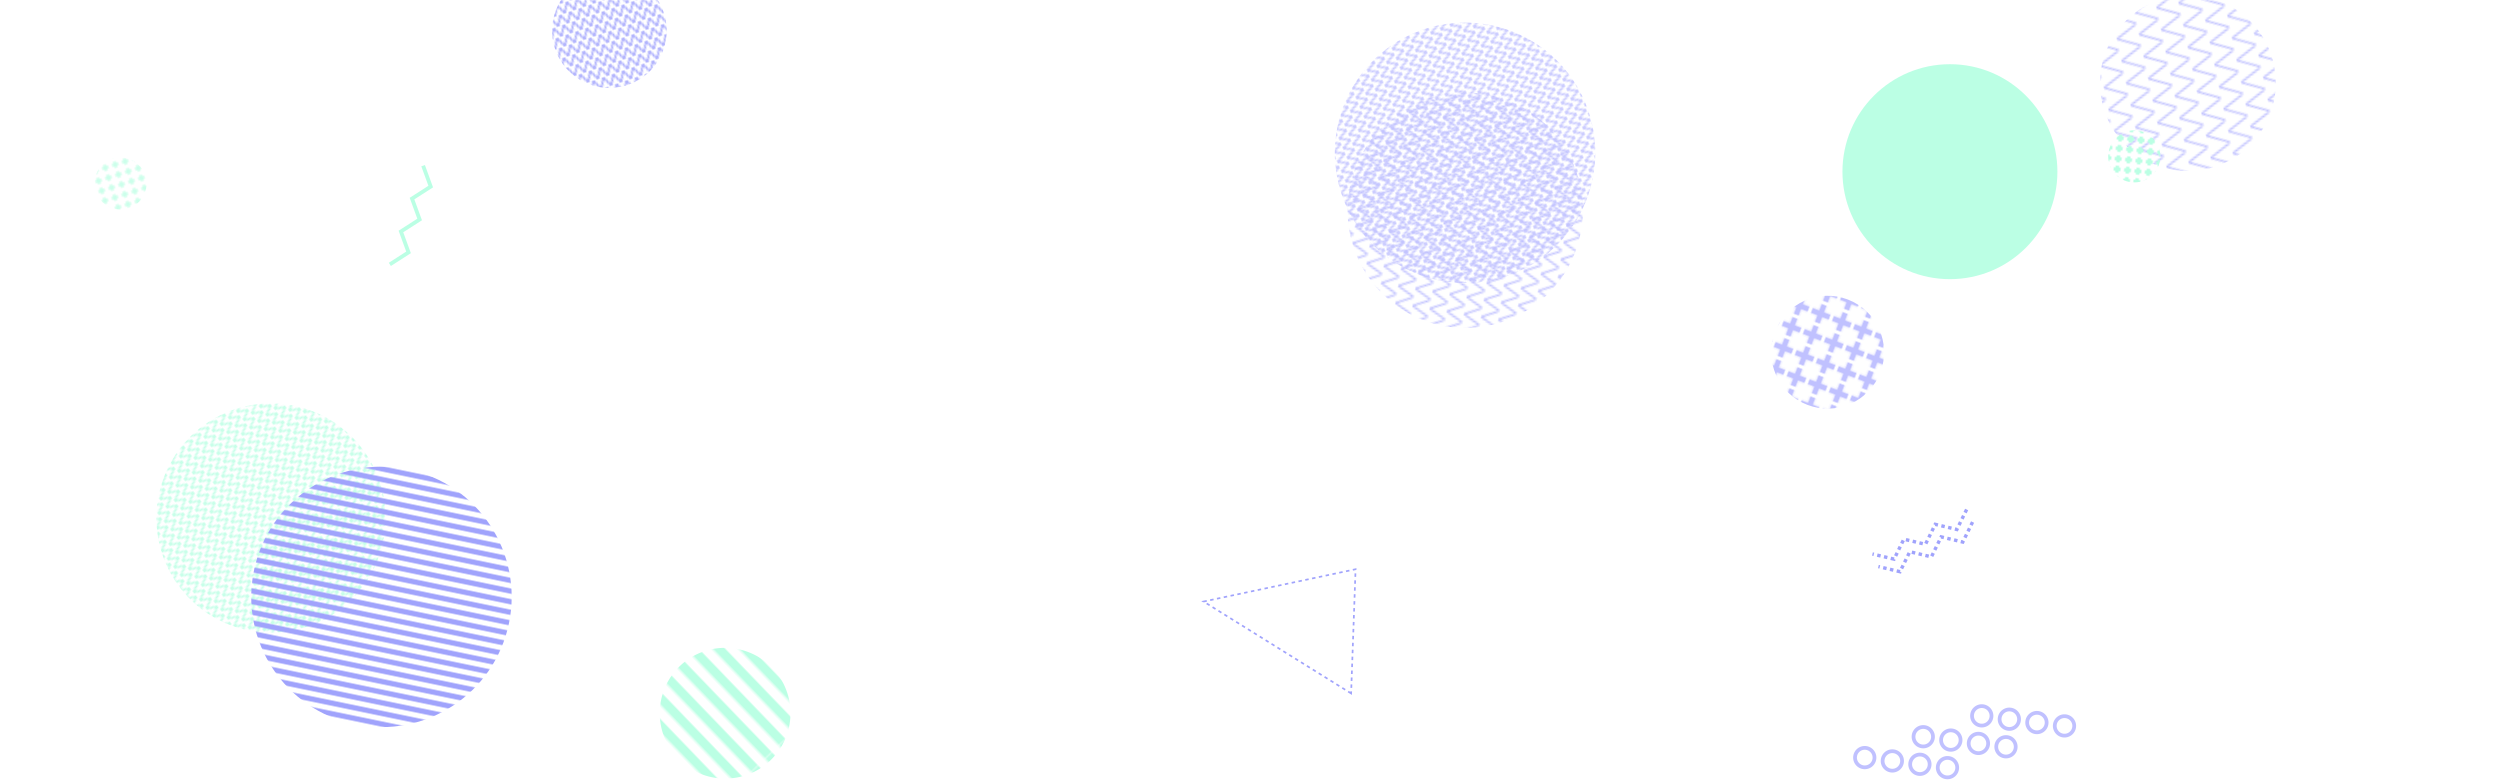 <svg xmlns="http://www.w3.org/2000/svg" version="1.1" xmlns:xlink="http://www.w3.org/1999/xlink" xmlns:svgjs="http://svgjs.dev/svgjs" width="1440" height="450" preserveAspectRatio="none" viewBox="0 0 1440 450"><g mask="url(&quot;#SvgjsMask37021&quot;)" fill="none"><circle r="61.906" cx="1123.16" cy="98.89" fill="rgba(187, 255, 228, 1)"></circle><rect width="300" height="300" clip-path="url(&quot;#SvgjsClipPath37022&quot;)" x="693.87" y="-61.98" fill="url(&quot;#SvgjsPattern37023&quot;)" transform="rotate(247.55, 843.87, 88.02)"></rect><rect width="271.04" height="271.04" clip-path="url(&quot;#SvgjsClipPath37024&quot;)" x="708.45" y="-14.41" fill="url(&quot;#SvgjsPattern37025&quot;)" transform="rotate(279.21, 843.97, 121.11)"></rect><rect width="202.56" height="202.56" clip-path="url(&quot;#SvgjsClipPath37026&quot;)" x="1158.94" y="-53.43" fill="url(&quot;#SvgjsPattern37027&quot;)" transform="rotate(258.29, 1260.22, 47.85)"></rect><path d="M243.71 95.43L248.1 107.47 237.32 114.39 241.71 126.42 230.93 133.34 235.32 145.37 224.55 152.29" stroke="rgba(187, 255, 228, 1)" stroke-width="2.21"></path><rect width="150.64" height="150.64" clip-path="url(&quot;#SvgjsClipPath37028&quot;)" x="342.35" y="335.49" fill="url(&quot;#SvgjsPattern37029&quot;)" transform="rotate(46.1, 417.67, 410.81)"></rect><rect width="60" height="60" clip-path="url(&quot;#SvgjsClipPath37030&quot;)" x="39.43" y="75.7" fill="url(&quot;#SvgjsPattern37031&quot;)" transform="rotate(162.17, 69.43, 105.7)"></rect><rect width="60" height="60" clip-path="url(&quot;#SvgjsClipPath37032&quot;)" x="1199.34" y="60.07" fill="url(&quot;#SvgjsPattern37033&quot;)" transform="rotate(275.76, 1229.34, 90.07)"></rect><path d="M778.24 399.4 L693.25 346.49L780.805 327.885z" stroke="rgba(160, 163, 252, 1)" stroke-width="1" stroke-dasharray="2, 2"></path><path d="M1127.31 442.84a5.6 5.6 0 1 0-11.12-1.35 5.6 5.6 0 1 0 11.12 1.35zM1111.43 440.91a5.6 5.6 0 1 0-11.12-1.35 5.6 5.6 0 1 0 11.12 1.35zM1095.55 438.98a5.6 5.6 0 1 0-11.12-1.35 5.6 5.6 0 1 0 11.12 1.35zM1079.66 437.05a5.6 5.6 0 1 0-11.12-1.35 5.6 5.6 0 1 0 11.12 1.35zM1161.01 430.82a5.6 5.6 0 1 0-11.12-1.35 5.6 5.6 0 1 0 11.12 1.35zM1145.13 428.89a5.6 5.6 0 1 0-11.12-1.35 5.6 5.6 0 1 0 11.12 1.35zM1129.24 426.96a5.6 5.6 0 1 0-11.12-1.35 5.6 5.6 0 1 0 11.12 1.35zM1113.36 425.03a5.6 5.6 0 1 0-11.12-1.35 5.6 5.6 0 1 0 11.12 1.35zM1194.71 418.8a5.6 5.6 0 1 0-11.12-1.35 5.6 5.6 0 1 0 11.12 1.35zM1178.82 416.87a5.6 5.6 0 1 0-11.12-1.35 5.6 5.6 0 1 0 11.12 1.35zM1162.94 414.94a5.6 5.6 0 1 0-11.12-1.35 5.6 5.6 0 1 0 11.12 1.35zM1147.06 413.01a5.6 5.6 0 1 0-11.12-1.35 5.6 5.6 0 1 0 11.12 1.35z" stroke="rgba(192, 193, 255, 1)" stroke-width="2.16"></path><rect width="264" height="264" clip-path="url(&quot;#SvgjsClipPath37034&quot;)" x="24.1" y="166.38" fill="url(&quot;#SvgjsPattern37035&quot;)" transform="rotate(51.71, 156.1, 298.38)"></rect><rect width="132" height="132" clip-path="url(&quot;#SvgjsClipPath37036&quot;)" x="285.01" y="-48.34" fill="url(&quot;#SvgjsPattern37037&quot;)" transform="rotate(341.32, 351.01, 17.66)"></rect><path d="M1136.2 300.7L1130.57 312.21 1118.12 309.25 1112.49 320.75 1100.03 317.79 1094.41 329.3 1081.95 326.34M1132.78 293.47L1127.16 304.98 1114.7 302.02 1109.07 313.52 1096.61 310.56 1090.99 322.06 1078.53 319.1" stroke="rgba(160, 163, 252, 1)" stroke-width="1.97" stroke-dasharray="2, 2"></path><rect width="300" height="300" clip-path="url(&quot;#SvgjsClipPath37038&quot;)" x="69.72" y="193.81" fill="url(&quot;#SvgjsPattern37039&quot;)" transform="rotate(11.65, 219.72, 343.81)"></rect><rect width="130" height="130" clip-path="url(&quot;#SvgjsClipPath37040&quot;)" x="987.73" y="137.87" fill="url(&quot;#SvgjsPattern37041&quot;)" transform="rotate(110.96, 1052.73, 202.87)"></rect></g><defs><mask id="SvgjsMask37021"><rect width="1440" height="450" fill="#ffffff"></rect></mask><pattern x="0" y="0" width="6" height="6" patternUnits="userSpaceOnUse" id="SvgjsPattern37023"><path d="M0 6L3 0L6 6" stroke="rgba(192, 193, 255, 1)" fill="none"></path></pattern><clipPath id="SvgjsClipPath37022"><circle r="75" cx="843.87" cy="88.02"></circle></clipPath><pattern x="0" y="0" width="9.68" height="9.68" patternUnits="userSpaceOnUse" id="SvgjsPattern37025"><path d="M0 9.68L4.84 0L9.68 9.68" stroke="rgba(192, 193, 255, 1)" fill="none"></path></pattern><clipPath id="SvgjsClipPath37024"><circle r="67.76" cx="843.97" cy="121.11"></circle></clipPath><pattern x="0" y="0" width="12.66" height="12.66" patternUnits="userSpaceOnUse" id="SvgjsPattern37027"><path d="M0 12.66L6.33 0L12.66 12.66" stroke="rgba(192, 193, 255, 1)" fill="none"></path></pattern><clipPath id="SvgjsClipPath37026"><circle r="50.64" cx="1260.22" cy="47.85"></circle></clipPath><pattern x="0" y="0" width="150.64" height="10.76" patternUnits="userSpaceOnUse" id="SvgjsPattern37029"><rect width="150.64" height="5.38" x="0" y="0" fill="rgba(187, 255, 228, 1)"></rect><rect width="150.64" height="5.38" x="0" y="5.38" fill="rgba(0, 0, 0, 0)"></rect></pattern><clipPath id="SvgjsClipPath37028"><circle r="37.66" cx="417.67" cy="410.81"></circle></clipPath><pattern x="0" y="0" width="6" height="6" patternUnits="userSpaceOnUse" id="SvgjsPattern37031"><path d="M3 1L3 5M1 3L5 3" stroke="rgba(187, 255, 228, 1)" fill="none" stroke-width="1"></path></pattern><clipPath id="SvgjsClipPath37030"><circle r="15" cx="69.43" cy="105.7"></circle></clipPath><pattern x="0" y="0" width="6" height="6" patternUnits="userSpaceOnUse" id="SvgjsPattern37033"><path d="M3 1L3 5M1 3L5 3" stroke="rgba(187, 255, 228, 1)" fill="none" stroke-width="1.99"></path></pattern><clipPath id="SvgjsClipPath37032"><circle r="15" cx="1229.34" cy="90.07"></circle></clipPath><pattern x="0" y="0" width="6" height="6" patternUnits="userSpaceOnUse" id="SvgjsPattern37035"><path d="M0 6L3 0L6 6" stroke="rgba(187, 255, 228, 1)" fill="none"></path></pattern><clipPath id="SvgjsClipPath37034"><circle r="66" cx="156.1" cy="298.38"></circle></clipPath><pattern x="0" y="0" width="6" height="6" patternUnits="userSpaceOnUse" id="SvgjsPattern37037"><path d="M0 6L3 0L6 6" stroke="rgba(160, 163, 252, 1)" fill="none"></path></pattern><clipPath id="SvgjsClipPath37036"><circle r="33" cx="351.01" cy="17.66"></circle></clipPath><pattern x="0" y="0" width="300" height="6" patternUnits="userSpaceOnUse" id="SvgjsPattern37039"><rect width="300" height="3" x="0" y="0" fill="rgba(160, 163, 252, 1)"></rect><rect width="300" height="3" x="0" y="3" fill="rgba(0, 0, 0, 0)"></rect></pattern><clipPath id="SvgjsClipPath37038"><circle r="75" cx="219.72" cy="343.81"></circle></clipPath><pattern x="0" y="0" width="13" height="13" patternUnits="userSpaceOnUse" id="SvgjsPattern37041"><path d="M6.5 1L6.5 12M1 6.5L12 6.5" stroke="rgba(192, 193, 255, 1)" fill="none" stroke-width="3.29"></path></pattern><clipPath id="SvgjsClipPath37040"><circle r="32.5" cx="1052.73" cy="202.87"></circle></clipPath></defs></svg>